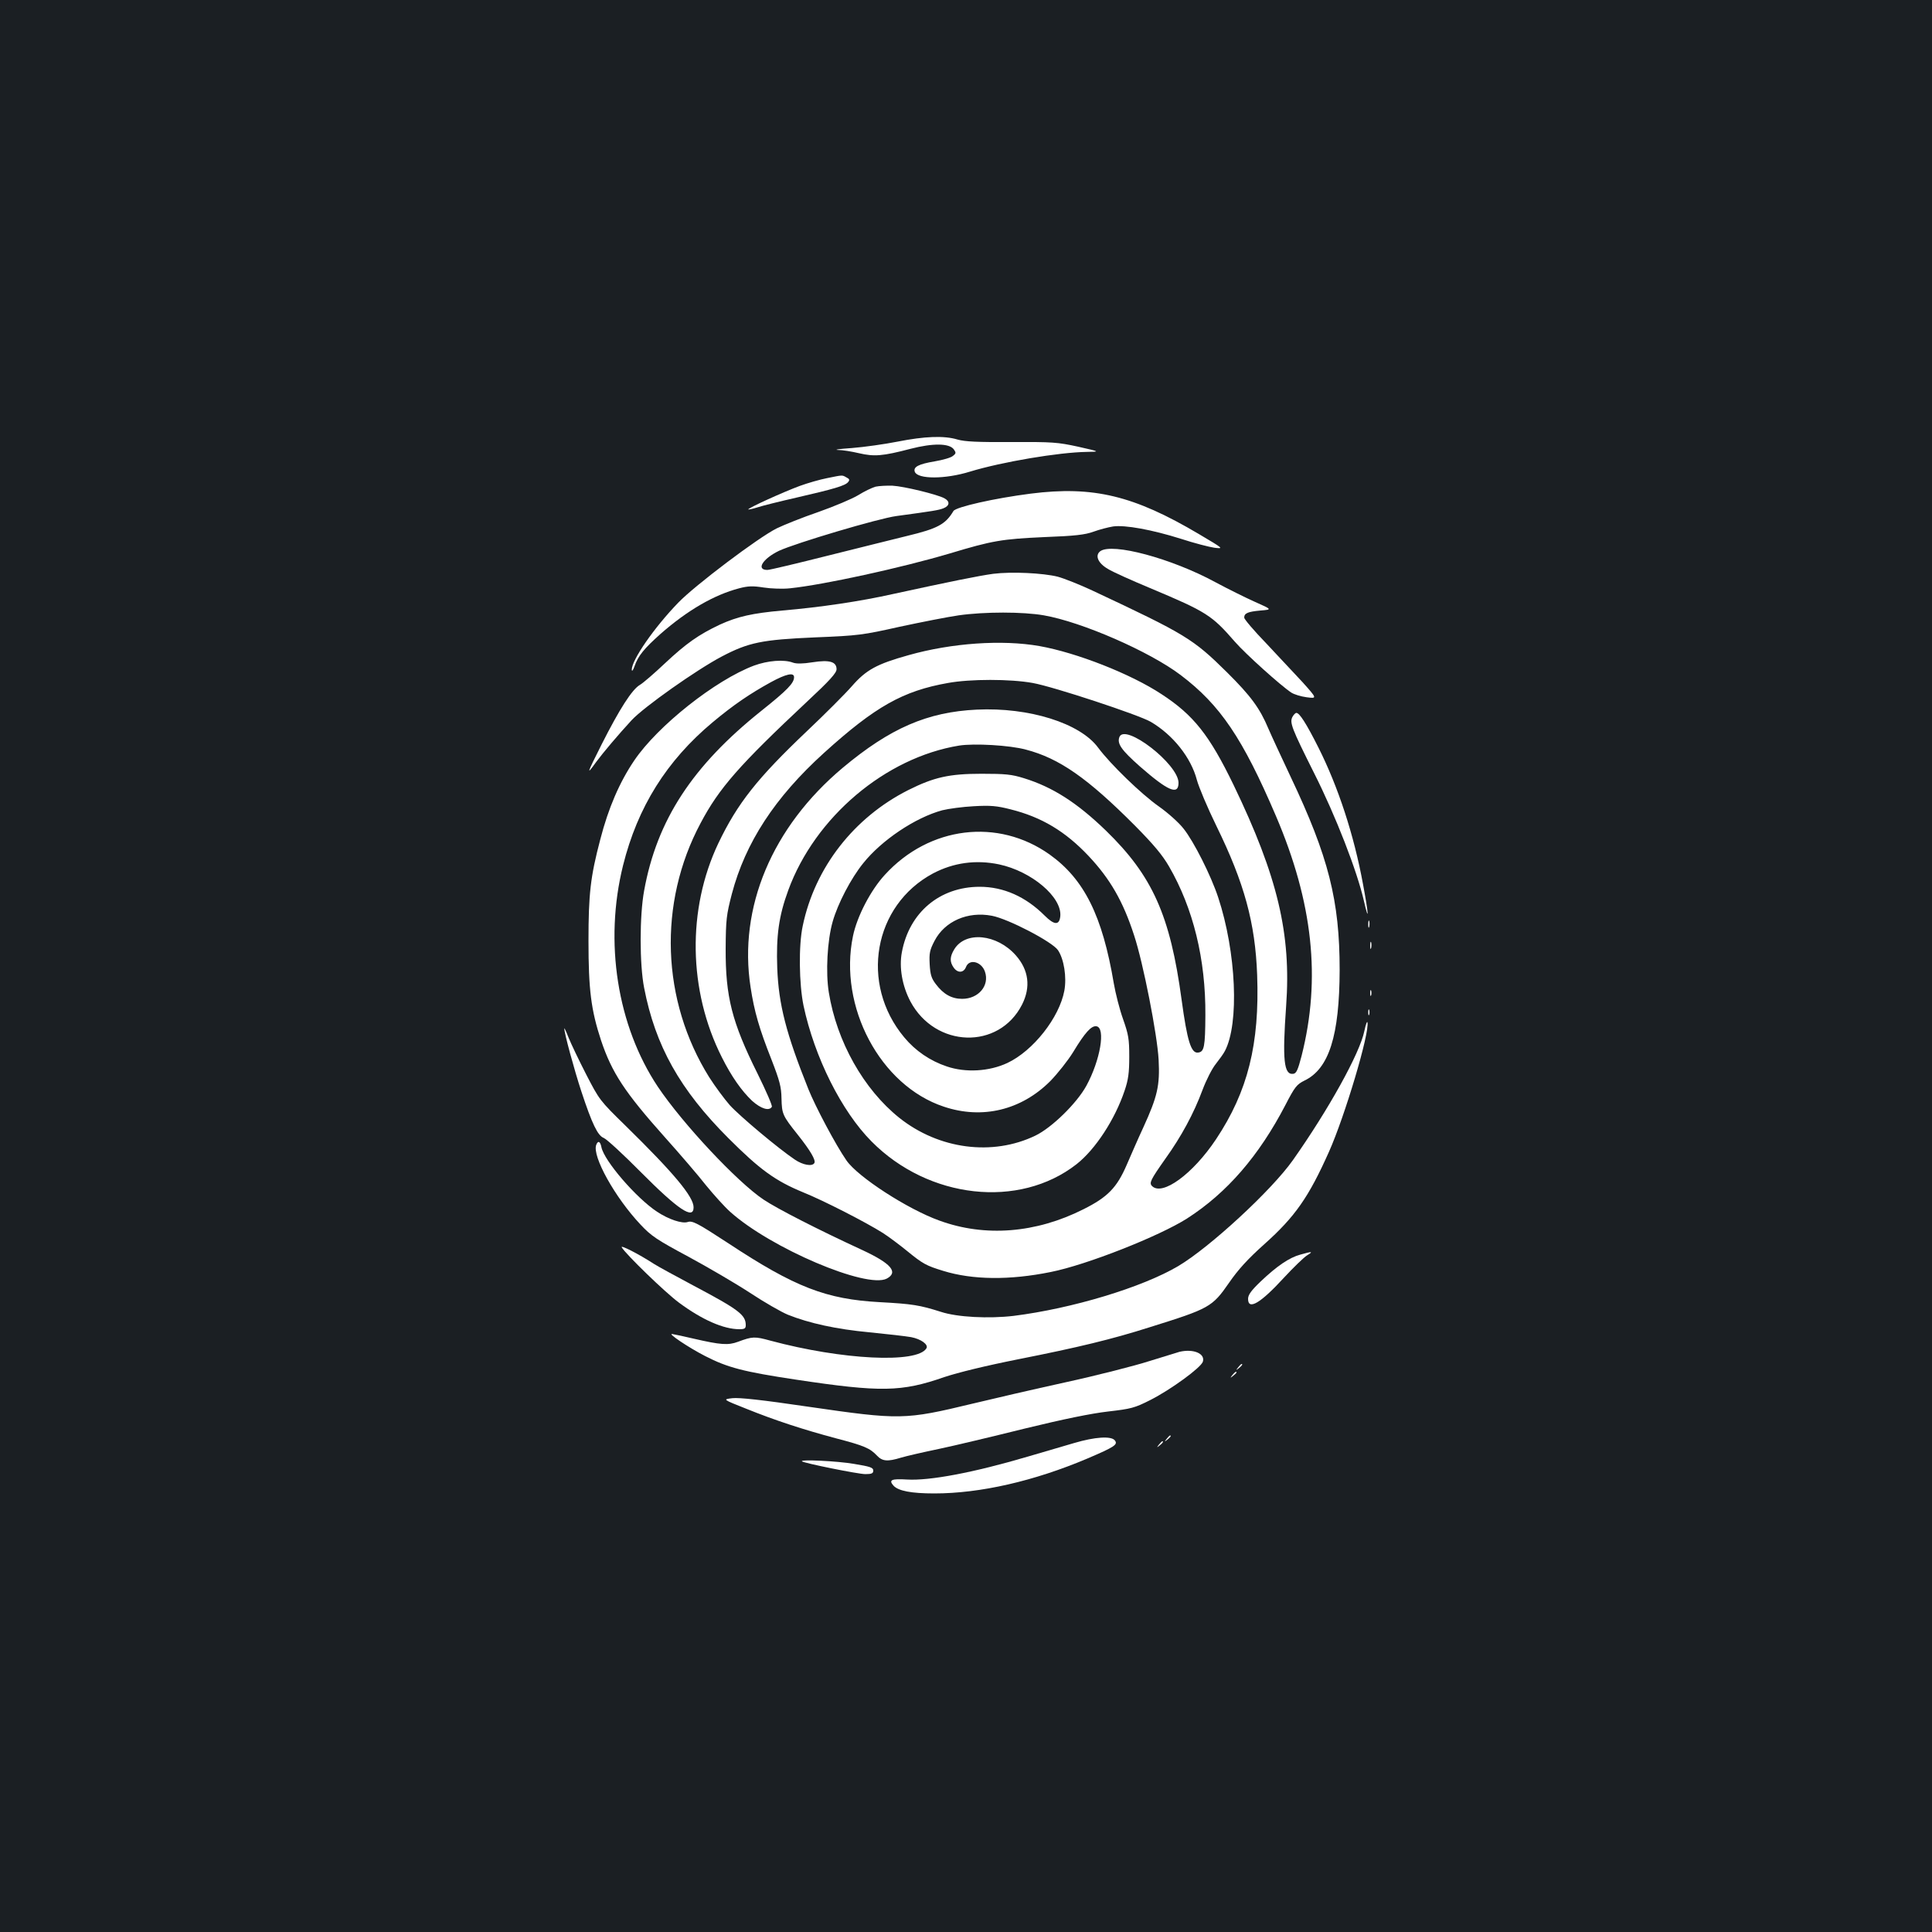 <?xml version="1.0" standalone="no"?>
<!DOCTYPE svg PUBLIC "-//W3C//DTD SVG 20010904//EN"
 "http://www.w3.org/TR/2001/REC-SVG-20010904/DTD/svg10.dtd">
<svg version="1.0" xmlns="http://www.w3.org/2000/svg"
 width="1000pt" height="1000pt" viewBox="0 0 1000 1000"
 preserveAspectRatio="xMidYMid meet">
<rect width="100%" height="100%" fill="#1b1f23"/>
<g transform="translate(0,1000) scale(0.1,-0.1)"
fill="#ffffff" stroke="none">
<path d="M4645 7714 c-66 -13 -172 -28 -235 -33 -63 -4 -96 -9 -73 -10 23 0
72 -8 110 -17 78 -18 121 -15 266 23 116 30 201 29 224 -3 12 -17 12 -21 -5
-34 -10 -9 -53 -21 -94 -28 -84 -14 -112 -29 -103 -54 15 -39 157 -39 286 1
164 50 459 100 605 102 69 1 69 1 -46 27 -106 23 -132 25 -344 24 -178 -1
-241 2 -280 13 -69 21 -170 17 -311 -11z"/>
<path d="M4280 7525 c-36 -7 -99 -25 -140 -40 -82 -30 -272 -116 -267 -122 2
-1 23 3 48 11 24 8 116 31 204 51 191 44 250 61 265 80 9 11 7 16 -9 24 -23
13 -17 13 -101 -4z"/>
<path d="M4532 7481 c-18 -5 -58 -24 -90 -44 -31 -19 -124 -58 -206 -87 -82
-28 -179 -67 -216 -85 -96 -48 -422 -294 -509 -384 -125 -129 -242 -298 -241
-348 1 -10 7 -2 14 18 19 55 50 92 135 168 139 122 277 202 407 236 46 12 70
13 127 4 39 -6 100 -8 136 -4 174 18 576 106 826 180 222 67 271 75 490 85
159 6 211 12 255 28 30 11 76 23 101 27 62 9 203 -17 352 -64 67 -22 145 -42
172 -46 50 -6 50 -6 -80 71 -336 199 -546 250 -870 209 -188 -24 -387 -69
-400 -90 -41 -69 -82 -91 -240 -129 -60 -15 -243 -60 -406 -101 -163 -41 -305
-75 -317 -75 -60 0 -25 58 60 99 86 40 516 168 608 180 191 26 217 30 243 40
33 13 35 36 5 52 -37 20 -210 62 -268 65 -30 1 -70 -1 -88 -5z"/>
<path d="M5695 7147 c-29 -22 -12 -62 40 -92 24 -15 122 -59 218 -99 293 -123
319 -140 439 -278 54 -62 237 -227 292 -263 14 -9 49 -20 79 -24 55 -7 55 -7
-21 78 -43 46 -128 137 -189 202 -62 64 -113 124 -113 132 0 23 18 31 85 37
60 5 60 5 -30 45 -49 22 -142 68 -205 102 -227 123 -533 205 -595 160z"/>
<path d="M5141 7030 c-74 -10 -227 -41 -516 -104 -174 -39 -378 -69 -575 -86
-156 -14 -232 -31 -324 -73 -110 -52 -174 -97 -284 -200 -55 -52 -114 -103
-130 -112 -41 -24 -106 -126 -198 -308 -78 -155 -80 -163 -29 -92 37 50 114
141 184 217 64 69 336 261 467 330 139 73 208 87 484 99 223 9 245 12 437 55
112 24 249 51 305 59 133 19 333 19 441 0 196 -34 547 -187 708 -309 205 -155
321 -327 493 -729 192 -449 234 -843 133 -1242 -19 -73 -27 -91 -43 -93 -49
-7 -57 72 -37 351 27 373 -44 671 -272 1144 -125 258 -207 362 -373 470 -159
105 -440 215 -632 249 -193 34 -454 16 -677 -47 -165 -46 -220 -76 -294 -161
-35 -40 -140 -145 -233 -233 -256 -243 -359 -373 -458 -580 -162 -341 -156
-762 18 -1107 50 -100 103 -175 157 -226 46 -41 88 -54 102 -31 4 5 -30 83
-74 172 -133 267 -166 398 -165 647 1 151 4 175 32 283 70 265 222 499 477
730 265 240 409 321 642 362 115 21 322 21 438 0 107 -19 549 -165 611 -201
116 -68 209 -186 239 -301 10 -37 55 -144 101 -238 145 -296 201 -502 211
-771 13 -358 -48 -603 -213 -851 -120 -180 -278 -295 -331 -242 -16 16 -8 32
68 140 84 117 148 236 193 357 19 51 50 112 69 135 18 23 40 53 47 67 75 142
59 512 -35 796 -37 112 -126 289 -179 355 -24 31 -81 82 -128 115 -91 64 -250
218 -314 304 -93 127 -358 210 -628 197 -256 -12 -449 -96 -694 -301 -366
-307 -541 -724 -477 -1136 19 -125 45 -215 108 -374 43 -111 51 -142 52 -201
2 -81 5 -89 84 -188 66 -83 95 -133 86 -147 -11 -19 -60 -10 -101 18 -85 57
-284 224 -336 281 -29 33 -77 98 -107 145 -248 397 -266 901 -45 1315 96 182
201 301 552 630 116 108 152 148 152 167 0 39 -36 50 -125 36 -50 -8 -83 -8
-100 -2 -47 18 -131 11 -202 -15 -200 -75 -499 -312 -620 -491 -76 -112 -134
-246 -176 -409 -51 -193 -61 -283 -61 -525 0 -251 13 -357 65 -515 56 -167
122 -268 330 -501 78 -87 175 -200 214 -250 40 -49 96 -111 124 -136 209 -188
707 -400 811 -346 61 33 23 78 -125 147 -232 107 -441 214 -513 262 -136 91
-418 392 -547 584 -210 315 -279 749 -180 1146 75 301 225 541 463 740 109 91
193 148 302 208 79 43 120 52 120 26 0 -31 -35 -67 -169 -174 -357 -285 -541
-566 -607 -931 -24 -129 -24 -382 0 -503 58 -300 185 -527 436 -778 163 -163
243 -221 386 -280 107 -43 327 -156 414 -211 31 -20 87 -62 125 -93 82 -67 99
-76 187 -103 152 -47 344 -49 556 -6 187 37 563 186 706 277 207 133 372 324
509 587 49 95 59 107 99 127 127 61 181 232 182 573 0 358 -57 585 -254 1000
-48 102 -100 214 -115 249 -44 105 -91 169 -214 291 -176 174 -214 197 -696
423 -66 31 -147 63 -180 72 -76 19 -238 27 -334 15z m169 -910 c173 -45 320
-148 565 -394 96 -97 142 -152 176 -211 125 -216 190 -480 188 -770 -1 -163
-6 -189 -37 -193 -37 -6 -57 60 -86 273 -59 437 -151 642 -392 876 -149 144
-275 225 -424 271 -64 20 -96 23 -220 23 -167 0 -246 -18 -378 -84 -282 -142
-484 -401 -547 -703 -22 -101 -19 -302 4 -413 57 -268 197 -547 352 -703 295
-298 764 -350 1061 -118 98 77 199 232 249 381 19 56 24 92 24 175 0 93 -4
115 -32 195 -18 50 -39 133 -48 185 -59 350 -153 539 -332 667 -267 190 -623
147 -853 -105 -73 -79 -144 -215 -165 -317 -76 -365 141 -774 470 -883 199
-67 401 -18 551 132 38 39 92 107 119 151 61 101 94 137 120 133 49 -7 20
-176 -52 -308 -50 -91 -179 -217 -264 -258 -222 -107 -499 -71 -704 92 -185
148 -324 395 -365 649 -17 103 -8 270 20 367 26 92 94 223 158 302 95 119 269
236 409 274 32 8 105 18 163 21 87 5 120 2 190 -16 161 -40 284 -114 404 -241
112 -119 179 -235 236 -411 47 -142 120 -514 127 -644 7 -134 -6 -190 -79
-350 -28 -60 -66 -148 -86 -194 -51 -118 -98 -167 -224 -230 -246 -124 -509
-145 -745 -59 -165 59 -424 227 -482 312 -55 79 -161 279 -197 369 -115 287
-154 438 -161 627 -6 166 8 269 57 402 138 378 503 687 885 749 77 12 261 2
345 -21z m-139 -594 c169 -36 327 -170 317 -269 -5 -47 -31 -46 -81 4 -98 98
-213 149 -336 149 -207 0 -365 -133 -403 -339 -15 -79 2 -174 44 -254 129
-242 458 -252 578 -17 46 91 35 179 -32 255 -98 111 -261 127 -319 31 -23 -38
-24 -64 -3 -94 21 -30 52 -28 64 3 17 44 80 28 98 -24 25 -72 -33 -141 -118
-141 -54 0 -97 24 -136 76 -23 30 -29 49 -32 103 -3 57 0 73 25 121 53 102
172 154 297 130 85 -16 313 -135 342 -178 31 -46 46 -139 33 -210 -26 -139
-161 -311 -295 -374 -94 -44 -216 -51 -313 -18 -87 29 -163 81 -221 151 -231
277 -159 683 149 848 106 56 222 72 342 47z"/>
<path d="M6690 6290 c-16 -30 -5 -58 111 -290 113 -224 224 -510 259 -665 27
-117 24 -67 -5 88 -47 256 -129 505 -231 708 -64 127 -98 179 -114 179 -5 0
-14 -9 -20 -20z"/>
<path d="M5794 6185 c-13 -34 10 -67 106 -152 145 -127 200 -151 200 -85 0 97
-278 311 -306 237z"/>
<path d="M7082 5215 c0 -16 2 -22 5 -12 2 9 2 23 0 30 -3 6 -5 -1 -5 -18z"/>
<path d="M7092 5105 c0 -16 2 -22 5 -12 2 9 2 23 0 30 -3 6 -5 -1 -5 -18z"/>
<path d="M7092 4860 c0 -14 2 -19 5 -12 2 6 2 18 0 25 -3 6 -5 1 -5 -13z"/>
<path d="M7082 4760 c0 -14 2 -19 5 -12 2 6 2 18 0 25 -3 6 -5 1 -5 -13z"/>
<path d="M7062 4664 c-23 -115 -186 -408 -370 -669 -111 -157 -430 -451 -593
-548 -188 -111 -550 -220 -853 -258 -128 -15 -291 -7 -376 21 -110 35 -149 41
-315 50 -279 15 -440 77 -787 306 -156 102 -184 117 -208 109 -30 -10 -100 14
-159 53 -109 72 -274 264 -288 334 -6 31 -18 36 -27 12 -22 -58 97 -272 229
-412 56 -60 85 -79 247 -166 100 -54 244 -138 319 -187 74 -49 163 -100 197
-114 110 -44 251 -75 422 -91 91 -9 188 -20 216 -25 52 -10 91 -39 79 -58 -48
-79 -436 -60 -808 40 -80 22 -92 22 -167 -6 -51 -19 -90 -16 -229 16 -47 11
-97 22 -111 24 -29 6 84 -70 170 -114 117 -60 198 -81 470 -122 439 -66 546
-64 767 13 72 24 215 59 386 93 308 61 482 103 677 165 310 97 324 104 412
231 46 67 97 123 182 199 160 143 230 244 335 479 82 184 210 613 199 669 -2
9 -9 -11 -16 -44z"/>
<path d="M2921 4677 c-2 -19 52 -217 88 -326 56 -170 85 -229 116 -241 15 -6
102 -86 193 -178 192 -193 272 -247 272 -181 0 55 -103 178 -354 424 -131 128
-134 132 -202 264 -38 74 -79 160 -91 190 -12 31 -22 52 -22 48z"/>
<path d="M3218 3544 c20 -35 225 -234 297 -287 119 -88 230 -137 312 -137 27
0 33 4 33 21 0 53 -35 80 -271 205 -90 48 -182 98 -204 112 -80 52 -175 100
-167 86z"/>
<path d="M6730 3506 c-56 -15 -121 -59 -205 -139 -49 -47 -65 -69 -65 -90 0
-61 65 -22 186 110 49 53 103 105 119 115 34 21 28 22 -35 4z"/>
<path d="M6105 3003 c-11 -3 -81 -25 -156 -48 -75 -24 -270 -74 -435 -110
-164 -36 -380 -86 -479 -110 -353 -85 -376 -85 -852 -16 -237 35 -357 48 -392
44 -51 -6 -51 -6 70 -54 151 -61 295 -108 467 -154 146 -38 175 -51 211 -89
28 -30 55 -32 124 -11 26 8 113 28 195 45 81 17 282 65 447 106 201 49 343 78
430 88 120 14 137 18 220 60 106 54 261 167 271 198 13 42 -49 68 -121 51z"/>
<path d="M6409 2923 c-13 -16 -12 -17 4 -4 16 13 21 21 13 21 -2 0 -10 -8 -17
-17z"/>
<path d="M6379 2883 c-13 -16 -12 -17 4 -4 9 7 17 15 17 17 0 8 -8 3 -21 -13z"/>
<path d="M6039 2553 c-13 -16 -12 -17 4 -4 16 13 21 21 13 21 -2 0 -10 -8 -17
-17z"/>
<path d="M5560 2531 c-52 -15 -160 -47 -239 -70 -281 -83 -509 -126 -626 -119
-81 5 -97 -2 -70 -32 25 -27 92 -40 211 -40 238 0 517 64 793 181 140 60 159
72 141 94 -19 23 -102 18 -210 -14z"/>
<path d="M5999 2523 c-13 -16 -12 -17 4 -4 16 13 21 21 13 21 -2 0 -10 -8 -17
-17z"/>
<path d="M4151 2436 c10 -9 291 -66 328 -66 33 0 41 4 41 18 0 16 -15 21 -100
35 -87 15 -281 24 -269 13z"/>
</g>
</svg>

